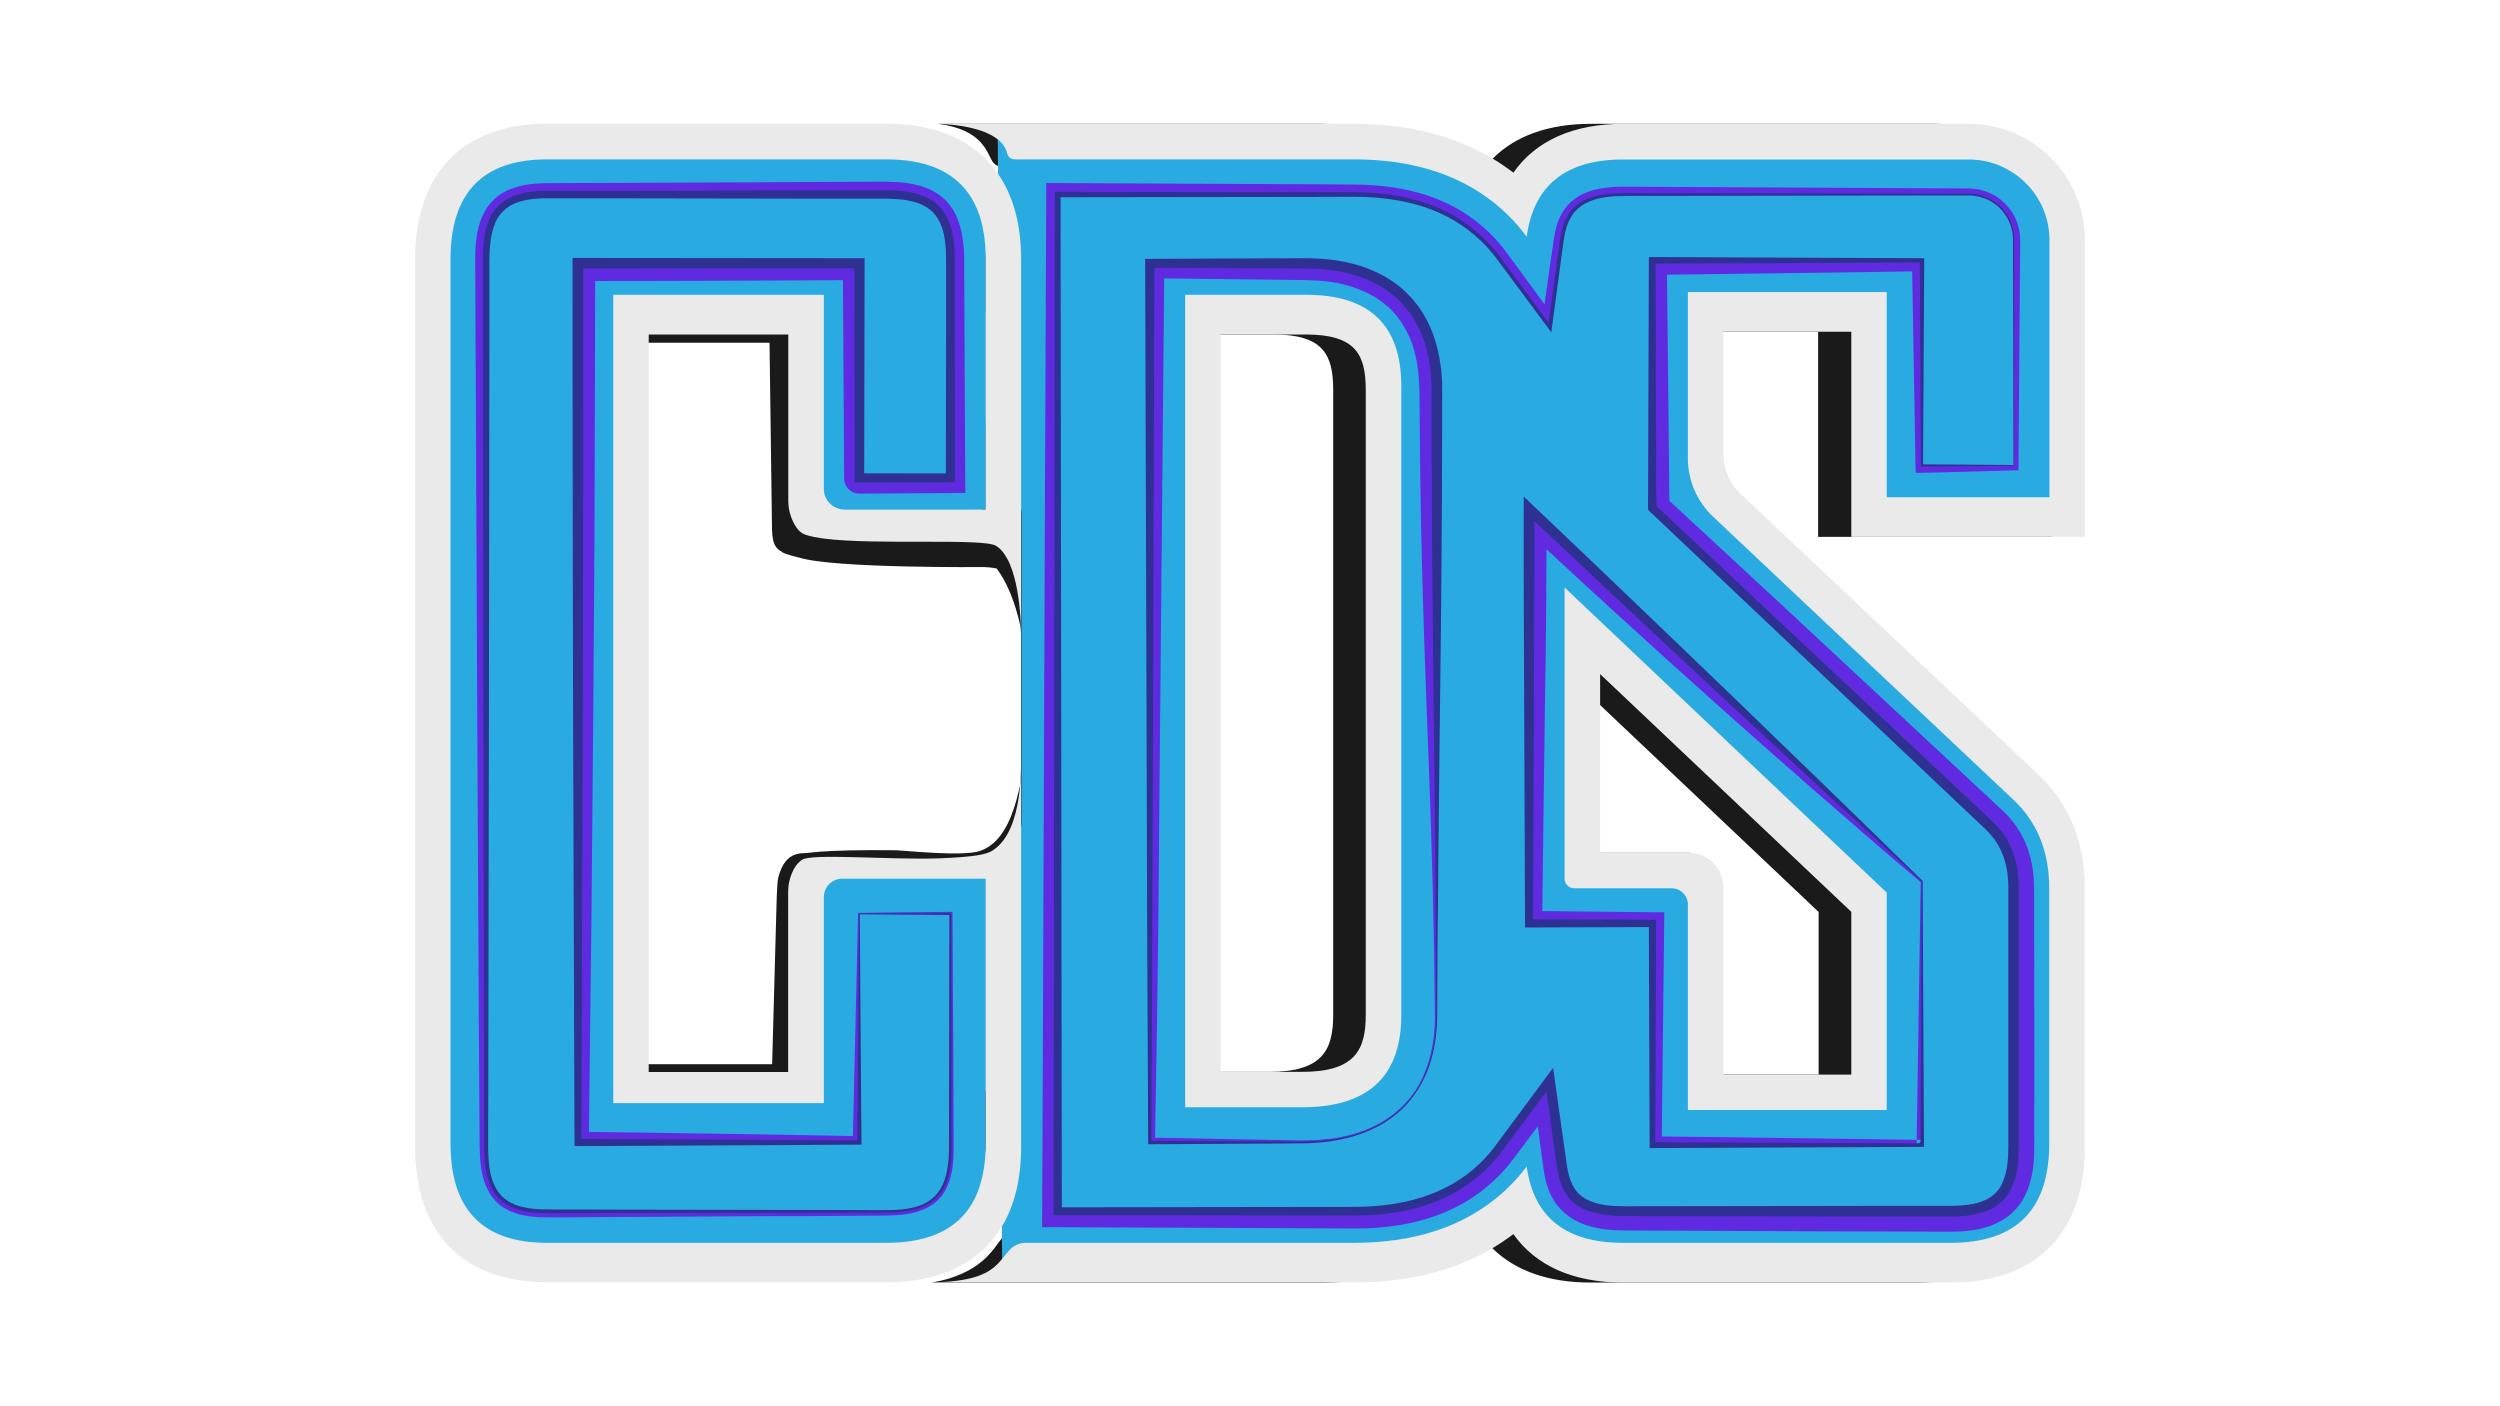 <?xml version="1.0" encoding="utf-8"?>
<!-- Generator: Adobe Illustrator 21.0.0, SVG Export Plug-In . SVG Version: 6.00 Build 0)  -->
<svg version="1.1" id="Layer_4" xmlns="http://www.w3.org/2000/svg" xmlns:xlink="http://www.w3.org/1999/xlink" x="0px" y="0px"
	 viewBox="0 0 1920 1080" style="enable-background:new 0 0 1920 1080;" xml:space="preserve">
<style type="text/css">
	.st0{fill:#1A1A1A;}
	.st1{fill:#29ABE2;}
	.st2{fill:#602BE0;}
	.st3{fill:none;}
	.st4{fill:#2E3192;}
	.st5{fill:#602BE0;stroke:#602BE0;stroke-width:5;stroke-miterlimit:10;}
	.st6{fill:#EAEAEA;}
</style>
<g>
	<g>
		<path class="st0" d="M1036.9,248.2L1036.9,248.2c-12.1-14.5-31.6-21.8-58.9-21.8h-92.9v624h89.7c44.7,0,69.7-18.2,75.2-54.6
			c0,0,0-0.1,0-0.1c0.7-5.1,1.1-10.5,1.1-16.3v-483C1051.2,275.7,1046.4,259.7,1036.9,248.2z M912.4,823.1V256.9h65.6
			c38.4,0,45.9,15.6,45.9,42.7v479.8c0,27-8.2,43.8-49.1,43.8H912.4z"/>
		<path class="st0" d="M1268.1,537.8L1268.1,537.8l-53.7-50.9l-12.8-12.1l-14.1-13.4l-10.9-10.3v231h94.8v170.3H1424v-167
			L1268.1,537.8z M1298.6,825.3V655h-94.8V517.7l11.1,10.5l13.9,13.2l167.9,159v124.9H1298.6z"/>
		<path class="st0" d="M1513.9,99.2L1513.9,99.2c-8.5-2.7-17.6-4.1-26.9-4.1h-265.2c-32.4,0-58,9.2-75.4,26.7
			c-1.6,1.6-3.2,3.3-4.7,5.1c-1.5,1.8-3,3.8-4.4,5.7c-14-10.8-29.7-19.2-46.8-25.4c0,0-0.1,0-0.1,0h-0.1
			c-22.5-8-47.7-12.1-75.3-12.1H720.8c0.1,0,0.3,0,0.4,0.1c33,4.6,36.5,21.3,40.8,28.5c1,1.7,2.5,2.9,4.2,3.7
			c1.1,0.4,2.3,0.7,3.5,0.7l245.1-5.7c49.5,0,88.8,14.1,118,42.4c5.4,5.3,10.3,10.9,14.7,16.9c1.1-7.9,2.9-14.9,5.5-21.2
			c10.5-25.4,33.3-38.1,68.6-38.1H1487c34.2,0,62,27.7,62,62v197.4H1424V224.3h-152.7v154.3l250.3,235.9
			c18.1,17.1,27.2,39.7,27.2,67.8v195.9c0,29.2-8.3,50-24.9,62.4c-12.3,9.3-29.3,13.9-50.8,13.9h-251.4c-18,0-32.8-3.3-44.4-9.8l0,0
			c-6-3.4-11.1-7.7-15.4-12.9c-3.6-4.3-6.5-9.3-8.8-14.8c-1.9-4.5-3.4-9.4-4.5-14.7c-0.4-2-0.8-4.1-1.1-6.3
			c-4.4,5.9-9.4,11.5-14.8,16.7c-4,3.8-8.2,7.4-12.5,10.7c-27.6,20.8-62.7,31.2-105.4,31.2l-226.8-7.1l-8.5-0.3
			c-3.8,0-7.5,1.5-10.2,4.1v0c-0.3,0.3-0.5,0.6-0.8,0.9c-2.6,3.1-6.3,9.6-14,16.2c-7.8,6.6-19.7,13.3-38.8,16.6c-0.1,0-0.1,0-0.2,0
			h299.2c45,0,83.4-10.5,114.4-31.4c0,0,0,0,0.1,0c2.7-1.8,5.4-3.7,7.9-5.7c0.2,0.3,0.5,0.7,0.7,1c2.5,3.5,5.3,6.7,8.3,9.7
			c17.5,17.3,43,26.4,75.3,26.4h251.4c31.8,0,57.1-8.9,74.6-25.6c0,0,0,0,0,0c0,0,0,0,0,0c0,0,0,0,0,0c0,0,0,0,0,0
			c18.5-17.7,28.3-44,28.3-77.8V682.3c0-35.8-12-65.3-35.8-87.6l-241.8-227.9v-112h98.2v157.5h179.4V184.3
			C1576.2,144.4,1550,110.6,1513.9,99.2z"/>
	</g>
	<g>
		<g>
			<g>
				<path class="st1" d="M728.1,703.7L727.4,819l-0.3,58.5c-0.1,9.6-0.3,19.3-3.5,27.9c-1.5,4.3-3.7,8.3-6.8,11.3
					c-3.1,3.1-7,5.4-11.2,6.9c-8.6,3.1-18.2,3.5-27.8,3.4l-29.2-0.2l-58.5-0.4l-117-0.7l-29.3-0.2l-14.6-0.1c-4.9,0-9.8,0-14.4-0.2
					c-9.2-0.5-18.3-2.4-24.7-7.4c-6.3-5-9.5-13.3-10.6-22.4c-0.7-4.5-0.8-9.2-0.9-13.8l0.1-14.6l0.2-29.2l0.4-58.5l1.2-234l1-234
					l0.6-116.7c0.3-9,1.8-17.9,5.5-24c1.9-3.1,4.1-5.4,7.2-7.2c3-1.8,6.8-2.9,10.9-3.8c4.1-0.7,8.5-1.1,13-1.1c4.6-0.1,9.7,0,14.5,0
					l29.2,0.1l117,0.5l58.5,0.3l29.3,0.1l14.5,0.1c4.5,0.1,9,0.3,13,1c2.1,0.3,4,0.9,5.9,1.3c1.8,0.7,3.6,1.2,5.1,2.1
					c3.1,1.6,5.5,3.5,7.5,6.1c1.9,2.6,3.2,6,4.2,9.8c1,3.8,1.4,8.1,1.8,12.4c0.1,2.2,0.1,4.5,0.2,6.7l0,7.3l-0.1,14.6l-0.1,29.3
					l-0.5,105.6l-46.8-0.3l0.9-153.2l0.1-12.7l-12.8,0l-108.1-0.4c-36-0.1-72.1-0.4-108.1-0.2l-13.3,0.1l0,13.2l0.4,168.8
					c0.1,56.3,0.7,112.6,1,168.8l1.5,168.8l2,168.8l0.1,8.6l8.4-0.1l108.1-1.6c36.1-0.5,72.1-1.1,108.1-1.9l5.2-0.1l-0.1-4.9
					l-4.1-174.7C683.5,703.2,705.8,703.6,728.1,703.7z"/>
				<path class="st1" d="M680.3,980c-1,0-2,0-2.9,0L429,978.6c-5.2,0-10.9,0-16.4-0.3l-0.7,0c-22.2-1.2-40-7.3-54.4-18.5l-0.5-0.4
					c-16.5-13.2-26.9-32.7-29.9-56.5c-1.1-7.6-1.3-14.5-1.3-20.3l0-0.5l0.6-102.9l1.2-234l1-234l0.7-118.2c0.6-19.6,5-36.3,13-49.6
					c6.5-10.8,15.1-19.3,25.6-25.5l0.4-0.2c8-4.6,16.9-7.9,27.2-9.9l1.3-0.2c7-1.2,14.3-1.8,21.5-1.9c3.3,0,6.8,0,10.3,0l34.1,0.1
					l220.2,1c5.9,0.1,12.8,0.4,20,1.6c3.9,0.6,6.9,1.3,8.7,1.8l4.2,0.9l4,1.5c2.3,0.8,6.3,2.2,11,4.8c9.9,5.2,18.3,12.3,24.9,21
					l0.9,1.2c5.4,7.6,9.5,16.6,12.2,26.7c2.1,8,2.9,15.4,3.4,22.2l0.1,0.8c0.1,2.2,0.2,4.4,0.2,6.6l0.1,2.5l-0.3,52.1l-0.8,158.6
					l-107.1-0.7c-25.1-0.2-45.4-20.6-45.2-45.8l0.7-120.3l-67.9-0.2c-11.9,0-23.8-0.1-35.8-0.1c-10.7,0-21.5-0.1-32.4-0.1l0.3,129.1
					c0,35.4,0.3,71.4,0.6,106.2c0.2,20.8,0.3,41.6,0.4,62.5l1.5,168.7l1.4,124.2l63.4-0.9c21.5-0.3,41.1-0.6,59.9-1l-3.2-134.2
					c-0.6-25.8,20-35,45.8-34.7c0,0,96,11.3,115,7.6c4.3-6.1,8.6-12.1,12.8-18.2L780,877.9c-0.1,11.4-0.3,28.2-6.7,45.7
					c-4.4,12.1-10.9,22.6-19.3,30.8c-8.3,8.2-18.3,14.6-30,18.9l-0.4,0.2C708.3,979.1,693.2,980,680.3,980z"/>
			</g>
			<path class="st2" d="M732.2,819l-0.7-117v-1.7h-1.7c-23.7,0.1-47.4,0.5-70.8,0.8l-4,171.4c-12.1-0.3-24.1-0.5-36.2-0.7
				c-22.3-0.4-44.7-0.8-67-1.1l-99.5-1.4l1.9-160.4l1.5-168.8c0.3-56.3,0.9-112.5,1-168.8l0.4-155.5c31.6,0.1,63.2-0.2,94.8-0.2
				l95.5-0.4l0.9,152.2v0.1c0,6.5,5.3,11.7,11.8,11.6l69.9-0.4l11.4-0.1l-0.1-11.3l-0.6-117l-0.1-29.3l-0.1-14.6l0-7.3
				c-0.1-2.6-0.1-5.3-0.3-7.9c-0.3-2.7-0.4-5.4-0.9-8.1c-0.2-1.4-0.4-2.7-0.7-4.1l-1-4.2c-1.5-5.6-3.8-11.4-7.7-16.7
				c-3.9-5.3-9.4-9.5-15-12.2c-2.8-1.5-5.7-2.3-8.5-3.3c-2.8-0.6-5.6-1.4-8.4-1.8c-5.5-0.9-10.9-1.1-16.1-1.2l-14.7,0l-29.3,0.1
				l-58.5,0.3l-117,0.5l-29.2,0.1c-4.9,0-9.6,0-14.8,0.1c-5.2,0.1-10.6,0.5-16.1,1.5c-5.5,1.2-11.2,2.9-16.5,6.1
				c-5.4,3.2-10.1,8-13.1,13.4c-3.1,5.3-5,11-6,16.4c-0.6,2.7-0.8,5.4-1.2,8.1c-0.1,2.6-0.5,5.3-0.5,7.9c-0.1,5.3,0,10,0,14.9
				l0.1,14.6l0.1,29.2l0.3,58.5l1,234l1.2,234l0.4,58.5l0.2,29.2l0.1,14.6c0.1,5.1,0.3,10.2,1.1,15.3c0.7,5.1,2,10.4,4.4,15.4
				c2.3,5,5.8,9.8,10.3,13.4c4.6,3.5,9.8,5.6,15,7c5.2,1.4,10.4,1.8,15.5,2.2c5.2,0.1,10,0.1,14.9,0.1l14.6-0.1l29.3-0.2l117-0.7
				L619,934l29.6-0.2l29.2-0.2c9.8-0.1,20.1-0.4,29.9-4.1c4.9-1.8,9.6-4.6,13.3-8.5c3.8-3.8,6.3-8.8,8-13.6
				c3.4-9.8,3.5-20.1,3.4-29.8L732.2,819z M727.4,819l-0.3,58.5c-0.1,9.6-0.3,19.3-3.5,27.9c-1.5,4.3-3.7,8.3-6.8,11.3
				c-3.1,3.1-7,5.4-11.2,6.9c-8.6,3.1-18.2,3.5-27.8,3.4l-29.2-0.2l-29.8-0.2l-28.7-0.2l-117-0.7l-29.3-0.2l-14.6-0.1
				c-4.9,0-9.8,0-14.4-0.2c-9.2-0.5-18.3-2.4-24.7-7.4c-6.3-5-9.5-13.3-10.6-22.4c-0.7-4.5-0.8-9.2-0.9-13.8l0.1-14.6l0.2-29.2
				l0.4-58.5l1.2-234l1-234l0.6-116.7c0.3-9,1.8-17.9,5.5-24c1.9-3.1,4.1-5.4,7.2-7.2c3-1.8,6.8-2.9,10.9-3.8
				c4.1-0.7,8.5-1.1,13-1.1c4.6-0.1,9.7,0,14.5,0l29.2,0.1l117,0.5l58.5,0.3l29.3,0.1l14.5,0.1c4.5,0.1,9,0.3,13,1
				c2.1,0.3,4,0.9,5.9,1.3c1.8,0.7,3.6,1.2,5.1,2.1c3.1,1.6,5.5,3.5,7.5,6.1c1.9,2.6,3.2,6,4.2,9.8c1,3.8,1.4,8.1,1.8,12.4
				c0.1,2.2,0.1,4.5,0.2,6.7l0,7.3l-0.1,14.6l-0.1,29.3L718.6,351c0,0,0,0,0,0.1c-0.1,2.6-2.2,4.8-4.9,4.8c0,0,0,0-0.1,0l-37-0.2h0
				c-2.7-0.1-4.8-2.2-4.8-4.9c0,0,0,0,0-0.1l0.9-148.3v-1.5c0-6.2-5-11.2-11.2-11.2c0,0,0,0-0.1,0h-1.5l-108.1-0.4
				c-36-0.1-72.1-0.4-108.1-0.2l-3.1,0c-5.6,0-10.2,4.6-10.2,10.2c0,0,0,0,0,0.1v3l0.4,168.8c0.1,56.3,0.7,112.6,1,168.8l1.5,168.8
				l2,168.8l0,3.7v0.1c0.1,2.6,2.2,4.7,4.8,4.8h0.2l3.5-0.1l108.1-1.6c22.3-0.4,44.7-0.7,67-1.1c13.7-0.3,27.4-0.5,41.1-0.8h0.3
				c2.7-0.1,4.8-2.2,4.8-4.9v-0.1l-4.1-174.7c22.6,0.3,45,0.6,67.3,0.8L727.4,819z"/>
		</g>
		<g>
			<g>
				<g>
					<path class="st3" d="M784.3,489.8v95.5c0,1.5,0,3.1-0.1,4.6c0,1.2,0,2.4-0.1,3.6c0,0.9-0.1,1.7-0.1,2.6
						c-0.1,1.9-0.2,3.8-0.4,5.7c0,0.2,0,0.4,0,0.5c0,0.3,0,0.7-0.1,1c-0.1,0.4-0.2,0.7-0.3,1c-7.1-8.4-17.6-13.7-29.4-13.7h-96.6
						c-21.2,0-38.5,17.3-38.5,38.5v28.4c1.3,0,2.5,0.1,3.8,0.1c0.3-0.1,0.5-0.1,0.8-0.1l1.8,0.1l1.8,0.1c-3,0.4-4.7,0.6-4.7,0.6
						c-1.3,0.1-2.4,0.4-3.5,0.7c-1.1,0.4-2.1,0.8-3,1.4c0,0-0.1,0-0.1,0c-2.9,1.8-4.8,4.3-5.9,6.2c-2,3.4-3.2,7.1-3.7,11.1
						c-0.1,1-0.2,2-0.2,3l-0.5,20l-3.2,116.6h-97.5l-1.9-554.1h97.5l1.9,143.6c0,6.4,2.2,12.4,6,17.4c1.5,1.9,3.6,3.4,6,4.2
						c26.4,8.3,141.8,7.2,141.8,7.2c2.1,0.1,6.5,0.4,9.5,1.1c7.5,9.8,14.1,25.2,18.3,44.4c0.1,0.6,0.1,1.3,0.2,1.9
						c0,0.6,0.1,1.2,0.1,1.8c0.1,1.2,0.1,2.2,0.2,3.2C784.3,488.8,784.3,489.5,784.3,489.8z"/>
					<path class="st0" d="M597.7,674c-0.9,3.5-1.5,26.7-1.5,26.7L593,817.3h9.3l3.2-116.6V685c0-2.5,0.3-4.9,0.7-7.3
						c0.4-4,1.7-7.7,3.7-11.1c1.1-1.9,2.9-4.4,5.9-6.2c0,0,0,0,0.1,0c0.9-0.7,1.9-1.3,3-1.7l8.9-3.3
						C616.6,655.4,603.5,651.6,597.7,674z M600.3,423.7c1.7,1.8,11.5,4,13.9,4.7c-2.4-0.8-4.6-2.3-6-4.2c-3.8-4.9-6-10.9-6-17.4
						l-1.9-143.6H591l1.9,143.6C593.4,417.8,595.6,421.1,600.3,423.7z M833.1,386.5h-30.8c-6.5,0-12.6,1.6-18,4.5V260.9
						c0-18.8-4.2-34.9-12.1-47.9c-1.7-2.8-3.6-5.4-5.6-7.8c-1.9-2.3-3.9-4.5-6.1-6.5c-1.1-1-2.2-2-3.4-2.9c0,1.1,0,2.2,0,3.4v40.3
						c1.6,6.4,2.5,13.6,2.5,21.5l-2.5,62.9v67.5h-2.7l-0.7,17.7l0,0.6l-112.3,3c-8,0-14.4-5.8-14.4-13l-0.1-10.9l-1.8-150.4H478
						L480,837H627l-6.1-163c0-2.1,0.6-4,1.7-5.7v0c2.2-3.5,6.4-5.9,11.3-5.9l7.3,0.2h0l23,0.6h0l95.2,2.4v151.4
						c0,7.9-0.8,15-2.5,21.3v39.9c0,2.1,0,4.2-0.1,6.3c1.2-1,2.4-2,3.5-3c3.2-3,6.1-6.2,8.7-9.7c4.8-6.5,8.5-14,11-22.3v-0.1
						c2.8-8.9,4.2-18.8,4.2-29.7V726c2.5,1.3,5.2,2.4,8,3.1c3.2,0.9,6.5,1.3,9.9,1.3h30.8c21.2,0,38.5-17.3,38.5-38.5V425
						C871.6,403.8,854.3,386.5,833.1,386.5z M688.7,653c-57.7-0.7-74.2,2.4-75.7,3.7c-6.2,5.2-10.5,2.1-15.3,17.4
						c-1.1,3.4-1.5,26.7-1.5,26.7L593,817.3H491.5l-1.9-554.1H591l1.9,143.6c0.4,11,2.7,14.2,7.3,16.8c1.7,1.8,11.5,4,13.9,4.7
						c26.4,8.3,141.8,7.2,141.8,7.2c2.1,0.1,6.5,0.4,9.5,1.1c7.5,9.8,14.1,25.2,18.3,44.4c0.1,0.6,0.1,1.3,0.2,1.9
						c0,0.6,0.1,1.2,0.1,1.8c0.1,1.2,0.1,2.2,0.2,3.2c0,0.8,0,1.4,0,1.8v95.5c0,1.5,0,3.1-0.1,4.6c0,1.2,0,2.4-0.1,3.6
						c0,0.9-0.1,1.7-0.1,2.6c-0.1,1.9-0.2,3.8-0.4,5.7c0,0.2,0,0.4,0,0.5c0,0.3,0,0.7-0.1,1c-0.1,0.4-0.2,0.7-0.2,1.1
						c-0.1,0.5-0.2,0.9-0.4,1.4c0,0,0,0,0,0.1c-4.9,21.2-12.7,41.7-30.1,47.7C739.8,658.1,693.6,653.1,688.7,653z"/>
				</g>
				<path class="st1" d="M1476.3,354.9v2.8h2.8l0-2.7C1478.2,355,1477.2,355,1476.3,354.9z M1533.6,676.6
					c-0.6-9.6-3.1-18.2-7.8-25.3c-1.3-1.8-2.5-3.5-4-5.1c-0.7-0.8-1.5-1.6-2.2-2.4l-3-2.9l-12.1-11.6l-48.5-46.3l-97-92.5
					l-96.8-92.8l-3.3-3.2l0.1-4.4l2-190.1l0.1-8.5l8.3,0.1l103.6,1.3l103.6,1.5l5.6,0.1l-0.1,5.4l-2.7,154.7
					c21.8,0.4,44,1.3,66.7,1.8l-1.2-156l-0.1-9.7c0-3.2,0.1-6.6-0.2-9.6c-0.6-6.1-2.8-12-6.6-16.8c-1.9-2.4-4-4.6-6.5-6.4
					c-2.4-1.8-5.2-3.3-8-4.3c-2.8-1.1-5.9-1.7-8.9-1.9c-2.9-0.2-6.4,0-9.6-0.1l-78.3,0.4l-156.8,0.8l-19.6,0.1
					c-6.5,0-12.8,0.2-18.8,1.4c-6,1.1-11.8,3.1-16.2,6.6c-4.5,3.4-7.4,8.5-9.2,14.1c-0.8,2.9-1.5,5.8-1.9,8.9l-1.3,9.6l-2.5,19.4
					l-5.1,38.9l-1.4,11.1l-6.7-9l-31.4-42.1l-7.9-10.5c-2.5-3.5-5.2-6.6-8-9.7c-5.7-6.1-12.1-11.6-19.1-16.2
					c-13.9-9.3-30-15.2-46.6-18.1c-8.3-1.5-16.8-2.4-25.3-2.6c-8.4-0.2-17.3-0.1-26,0l-203.4,1l0.9,230.3l1.3,344l0.7,190.2
					l199.9-0.8c8.7-0.1,17.7,0,25.8-0.3c8.3-0.3,16.5-1.2,24.5-2.7c16.1-2.9,31.3-8.5,44.4-17.2c6.5-4.3,12.7-9.6,18-15.2
					c2.7-2.9,5-5.8,7.5-9.1l7.8-10.5l31.1-42.2l16.6-22.5l4,27.8l9.6,66.3c0.7,4.8,1.9,9.1,3.6,12.3c1.6,3.3,3.8,5.3,6.8,7.1
					c3,1.8,7.1,3,11.6,3.7c4.6,0.8,9.4,0.9,14.7,0.9l134.1-0.6l67-0.2l33.5-0.1l16.6-0.1c5,0,9.8-0.5,14.2-1.3
					c4.3-0.9,7.9-2.3,10.4-4.1c2.6-1.8,4.4-4,5.8-7.4c1.4-3.3,2.4-7.6,3-12.3c0.2-2.4,0.5-4.7,0.4-7.3l0.1-3.8l0-4.2l0.1-67l0.1-67
					l0.1-33.5l0-16.7l0-8.4l0-3.9C1533.7,679,1533.6,677.8,1533.6,676.6z M1116.6,305.1l-0.4,47.4l-0.7,47.4
					c-1.2,63.2-3.7,126.5-6.1,189.7c-2.4,63.2-4.1,126.4-4.6,189.7c-0.2,11.7-1.5,23.5-4.8,34.8c-3.2,11.3-8.6,22.1-16.1,31.2
					c-7.4,9.2-17,16.5-27.5,21.8c-10.6,5.2-22,8.6-33.6,10.5c-11.6,1.8-23.5,1.8-35.1,2.1l-34.9,0.6l-69.8,1.4l-3.9,0.1l-0.1-4.1
					c-1.2-56.3-2.1-112.6-2.6-168.8L874.8,540l-3.2-337.6l-0.1-11.1l11.4-0.2l94.9-1.2l23.7-0.3c4,0,8.5,0.2,12.7,0.3
					c4.3,0.2,8.6,0.8,12.9,1.2c17.2,2.3,34.7,8.3,49.7,19.1c15.1,10.7,26.3,26.7,32.5,43.6c2.9,8.5,5.1,17.2,6.1,25.9l0.7,6.5
					c0.3,2.2,0.2,4.3,0.3,6.5l0.2,6.4L1116.6,305.1z M1476.3,884.1c-69.1,0.9-138.1,2.1-207.2,2.7l-7,0.1l-0.1-7.1l-1.8-161.2
					l-85.9,0.9l-9.8,0.1l-0.1-10l-2.1-159.2c-0.9-53.1-1.5-106.1-1.3-159.2l0.1-30.9l22.3,21.3c25.4,24.2,50.6,48.6,75.6,73.2
					c25.1,24.5,49.8,49.1,74.4,73.7c24.5,24.7,49,49.3,73,74c24,24.7,47.9,49.3,71,74.1l3.1,203.3l0.1,4.3L1476.3,884.1z"/>
				<path class="st1" d="M1586.4,674.2l0-1c-1.3-19.3-6.8-36.5-16.5-51.2l-1-1.4c-1.4-2-4-5.6-7.4-9.4c-1.5-1.8-2.9-3.1-3.8-4.1
					l-162.1-154.7l-83.5-80.1l1.2-117.6l0.1-9.4l110.8,1.5l4,0.1l-0.9,53.3l-3.1-0.1l-0.6,0v110.5h108l0-1.3
					c4.4,0.1,8.7,0.2,13.1,0.3l31.7,0.8l22.9,0.5l-1.6-210.5l-0.1-11.9c0-3.2,0-7.1-0.4-11.6l0-0.5c-1.6-16.3-7.6-31.5-17.4-44.1
					c-4.9-6.4-10.7-12.1-17.1-16.7c-6.4-4.7-13.4-8.5-20.8-11.2c-7.1-2.7-14.6-4.4-22.9-5.1l-1-0.1c-1.4-0.1-2.7-0.2-4-0.2h0
					c-2.3-0.1-4.4-0.1-6.2,0h-2.8l-255.1,1.3c-8.1,0-17.7,0.3-28.3,2.3c-15.2,2.8-28.2,8.5-38.9,17c-7.7,5.9-14.2,13.5-19.3,22.2
					c-4.3-3.6-8.7-6.8-13.2-9.8c-2.8-1.8-5.5-3.6-8.4-5.2c-15.5-9.1-32.7-15.6-51.2-19.7c0,0-0.1,0-0.1,0h-0.1
					c-2.3-0.4-4.6-0.9-6.9-1.3c-10.8-2-22-3.1-33.3-3.4c-7.2-0.2-14.3-0.2-21.2-0.1l-262.7,1.3v3.4l0.1,20.4l0,5.9l0.1,26.1v0
					l0.2,45.9l0.6,156.9c1.5,1,2.9,2.1,4.2,3.3c7.2,6.4,12,15.5,12.8,25.6c0.1,1,0.2,2,0.2,3v236.3c0,12.8-6.3,24.2-16,31.2l0,7.9
					l0.2,40.9l0.6,161.2l0.2,61.4l0,9.2l0,9v0l0.1,13.8v2l0,6.8l253-1.1l6.9,0c6.7,0,13.7,0,20.6-0.3c11-0.4,21.8-1.6,32-3.5
					c17.1-3.1,33.1-8.3,47.4-15.5c0,0,0,0,0.1,0c3-1.5,5.9-3,8.7-4.7c2.7-1.5,5.4-3.2,8-4.9c5.5-3.6,10.8-7.7,15.9-12.1
					c1.5-1.3,3-2.7,4.5-4.1c0.4,1,0.9,1.9,1.4,2.9c2.6,5.1,5.8,9.8,9.5,14.1l0,0c4.9,5.7,10.9,10.6,17.7,14.6
					c8.5,5,18.5,8.4,29.7,10.2c8.7,1.5,16.6,1.6,23.5,1.6c0,0,0,0,0.1,0l251.3-1c7.9-0.1,15.8-0.8,23.4-2.2l0.8-0.2
					c8.7-1.8,16.6-4.6,23.8-8.5c0,0,0,0,0,0c0,0,0,0,0,0c0,0,0,0,0,0c0,0,0,0,0,0c2.4-1.3,4.8-2.9,7-4.5
					c10.3-7.4,18.2-17.2,23.5-29.3c3.3-7.6,5.6-16.3,6.9-26.4l0.4-4.4c0.2-2.1,0.5-5.3,0.5-9.2l0.5-201.1l0-4.4
					C1586.6,678,1586.5,676.1,1586.4,674.2z M1312.6,665l-14,0.2l-66.7,0.7l-0.1-0.9l-0.6,0.9l-14.4,0.2l-0.1-11.1l-1.4-105.6
					c-0.1-7-0.2-14.1-0.4-21.2c-0.2-13.5-0.4-27.3-0.5-41.3c0-0.7,0-1.4,0-2.1c2.6,2.5,5.2,5,7.8,7.6c15.4,15,30.7,30.2,45.9,45.3
					l0,0c7.1,7,14,14,21,20.9l6.9,6.9c25.9,26.1,49.3,49.6,72.6,73.6c18,18.4,36.9,37.9,55.5,57.6c0.3,0.3,0.6,0.6,0.9,0.9
					l2.1,134.1c-1,0-2,0-2.9,0c-7,0.1-14,0.2-21.1,0.3c-29.1,0.4-58.8,0.8-88.5,1.2l-0.1-8.1L1312.6,665z M1049.1,799.4l-0.1,0.3
					c-1.3,4.7-3.4,8.9-6.3,12.3c-2.4,3-5.9,5.7-9.7,7.6c-5.4,2.6-11.7,4.6-18.5,5.7c-6.7,1.1-15.1,1.2-23.9,1.3l-59.8,1.1
					c0-1.5-0.1-3.1-0.1-4.6c-0.7-38.2-1.2-76.6-1.6-114.8l-1.5-168.9l-2.7-282.6l-0.1-13.4l76.8-0.9c2.1,0,4.3,0.1,6.6,0.2
					c1.2,0,2.4,0.1,3.6,0.1c1.4,0.1,3.4,0.3,5.4,0.5c1.1,0.1,2.2,0.3,3.3,0.4c4.6,0.7,10.4,2,16.2,4.5h0c3,1.3,6.1,2.9,9,5l0.3,0.2
					c5.4,3.8,10.3,10.6,13.2,18.1c1.9,5.6,3,10.2,3.4,14.1l0.6,5.8l0,0.6c0,0.8,0,1.6,0.1,2.4l0.2,5.2l-0.4,52.2l-0.7,47
					c-1.1,59.7-3.5,120.6-5.7,179.5l-0.4,9.2c-2.6,68.2-4.2,130.7-4.7,191c-0.1,6.3-0.7,12-1.8,16.9c0,0,0,0.1,0,0.1
					C1049.7,797,1049.5,798.2,1049.1,799.4z"/>
			</g>
			<g>
				<path class="st4" d="M1476.3,354.9v2.8h2.8L1476.3,354.9z"/>
				<path class="st5" d="M1559.9,809.8l-0.1-67l-0.1-33.5l0-16.7l0-8.4l-0.1-4.5c0-1.6-0.1-3.2-0.2-4.8
					c-0.8-12.7-4.5-26.3-12.2-37.8c-1.9-2.9-4-5.6-6.3-8.1c-1.1-1.3-2.4-2.4-3.6-3.7l-3.1-2.9l-12.2-11.4l-49.1-45.7l-98.1-91.4
					l-95.2-88.2l-1.7-161.4l-0.2-15.8l95.1-1.2l98.2-1.4l2.6,151.9l0.1,2.8l2.7,0c24.2-0.4,48-1.3,71.3-1.9l1.2-157.5l0.1-9.9
					c0-3.3,0.1-6.5-0.1-10c-0.6-6.9-3.1-13.7-7.3-19.2c-2.1-2.8-4.6-5.3-7.4-7.4c-2.8-2.1-5.8-3.8-9.1-5c-3.2-1.3-6.7-2-10.2-2.3
					c-3.6-0.3-6.7-0.1-10-0.2l-78.3-0.4l-156.8-0.8l-19.6-0.1c-6.5-0.1-13.4,0-20.2,1.3c-6.8,1.2-13.8,3.4-19.7,8
					c-6.1,4.5-10,11.3-12.1,18c-1,3.4-1.8,6.8-2.3,10.2l-1.4,9.7l-2.8,19.4l-3.9,27.7l-24.4-33.4l-7.8-10.6
					c-2.6-3.6-5.5-7.2-8.6-10.6c-6.2-6.7-13.1-12.8-20.6-17.9c-15.1-10.4-32.6-16.9-50.4-20.2c-8.9-1.7-17.9-2.7-26.8-3
					c-9.1-0.4-17.7-0.3-26.5-0.4l-210.1-1l-6.6,0v6.7L805,386.5l-1.3,344l-0.8,199.9l-0.1,9.6l9.7,0l209.6,0.9
					c8.8,0,17.3,0.2,26.6,0c9.1-0.3,18.3-1.2,27.5-2.8c15.1-2.6,30.2-7.4,44-14.9c2.9-1.6,5.9-3.3,8.7-5.2c7.1-4.6,13.7-10,19.7-16
					c0.8-0.8,1.6-1.6,2.4-2.4c3.3-3.5,6.5-7.3,9.2-11l7.9-10.5l14.6-19.4l5.2,38.8c0.9,6.2,2.3,13,5.7,19.7
					c3.2,6.8,9.2,13.1,15.8,17c6.6,3.9,13.5,5.8,19.9,6.9c6.4,1.2,12.8,1.3,18.7,1.4l134.1,0.6l67,0.2l33.5,0.1h16.9
					c6.1,0,12.5-0.5,19.1-1.7c1.7-0.4,3.4-0.7,5.2-1.3c5.1-1.4,10.4-3.7,15.3-7.1c6.6-4.5,12-11.4,14.9-18.3
					c6-13.8,5.8-27.1,5.8-38.3L1559.9,809.8z M1513.6,915.9c-4.4,0.8-9.1,1.3-14.2,1.3l-16.6,0.1l-33.5,0.1l-67,0.2l-134.1,0.6
					c-5.3,0-10.2-0.1-14.7-0.9c-4.6-0.7-8.6-1.9-11.6-3.7c-3-1.8-5.2-3.8-6.8-7.1c-1.7-3.2-2.8-7.5-3.6-12.3l-9.6-66.3l-4-27.8
					l-16.6,22.5l-31.1,42.2l-7.8,10.5c-2.4,3.3-4.8,6.3-7.5,9.1c-5.4,5.6-11.5,10.9-18,15.2c-13.1,8.8-28.3,14.3-44.4,17.2
					c-8,1.5-16.2,2.3-24.5,2.7c-8.1,0.3-17.1,0.2-25.8,0.3l-199.9,0.8l-0.7-190.2l-1.3-344l-0.9-230.3l203.4-1c8.7,0,17.6-0.2,26,0
					c8.5,0.3,17,1.1,25.3,2.6c16.6,2.9,32.7,8.8,46.6,18.1c6.9,4.6,13.4,10.1,19.1,16.2c2.9,3.1,5.5,6.3,8,9.7l7.9,10.5l31.4,42.1
					l6.7,9l1.4-11.1l5.1-38.9l2.5-19.4l1.3-9.6c0.4-3.1,1.1-6.1,1.9-8.9c1.8-5.7,4.6-10.7,9.2-14.1c4.4-3.5,10.1-5.5,16.2-6.6
					c6.1-1.2,12.3-1.3,18.8-1.4l19.6-0.1l156.8-0.8l78.3-0.4c3.2,0,6.7-0.1,9.6,0.1c3,0.3,6.1,0.8,8.9,1.9c2.9,1,5.6,2.5,8,4.3
					c2.5,1.8,4.6,3.9,6.5,6.4c3.8,4.8,6,10.7,6.6,16.8c0.3,3,0.2,6.3,0.2,9.6l0.1,9.7l1.2,156c-22.7-0.5-44.8-1.4-66.7-1.8l0,2.7
					h-2.8v-2.8c0.9,0,1.9,0,2.8,0.1l2.7-154.7l0.1-5.4l-5.6-0.1l-103.6-1.5l-103.6-1.3l-8.3-0.1l-0.1,8.5l-2,190.1l-0.1,4.4l3.3,3.2
					l96.8,92.8l97,92.5l48.5,46.3l12.1,11.6l3,2.9c0.7,0.8,1.6,1.5,2.2,2.4c1.5,1.6,2.8,3.3,4,5.1c4.7,7.1,7.2,15.8,7.8,25.3
					c0.1,1.2,0.2,2.4,0.2,3.6l0,3.9l0,8.4l0,16.7l-0.1,33.5l-0.1,67l-0.1,67l0,4.2l-0.1,3.8c0,2.5-0.3,4.9-0.4,7.3
					c-0.6,4.6-1.5,8.9-3,12.3c-1.5,3.4-3.3,5.6-5.8,7.4C1521.5,913.6,1517.9,915,1513.6,915.9z"/>
				<path class="st2" d="M1116.5,292.7c-0.1-2.2-0.1-4.3-0.3-6.5l-0.7-6.5c-1-8.7-3.2-17.3-6.1-25.9c-6.2-16.9-17.4-32.9-32.5-43.6
					c-15-10.8-32.5-16.8-49.7-19.1c-4.3-0.4-8.6-1-12.9-1.2c-4.2-0.1-8.7-0.3-12.7-0.3l-23.7,0.3l-94.9,1.2l-11.4,0.2l0.1,11.1
					l3.2,337.6l1.5,168.8c0.5,56.3,1.4,112.6,2.6,168.8l0.1,4.1l3.9-0.1l69.8-1.4l34.9-0.6c11.6-0.2,23.4-0.2,35.1-2.1
					c11.6-1.9,23-5.3,33.6-10.5c10.5-5.2,20.1-12.6,27.5-21.8c7.5-9.1,12.9-19.9,16.1-31.2c3.3-11.3,4.6-23,4.8-34.8
					c0.5-63.2,2.2-126.5,4.6-189.7c2.4-63.2,4.9-126.5,6.1-189.7l0.7-47.4l0.4-47.4l0-6L1116.5,292.7z M1097.7,813.5
					c-3.1,11.1-8.1,21.7-15.5,30.5c-7.3,8.8-16.6,15.9-27,20.9c-10.3,5.1-21.6,8-32.9,9.6l-8.6,0.8c-2.9,0.4-5.8,0.2-8.6,0.4
					c-5.7,0.3-11.6,0-17.4-0.1l-34.9-0.6l-65.7-1.3c0.2-7.8,0.3-15.5,0.4-23.3c0.9-47.2,1.6-94.4,2.1-141.6l1.5-168.8l2.9-313.6
					l0.1-12.6l83.7,1l23.7,0.3c3.9,0.1,7.3,0.3,11,0.4c3.6,0.2,7.1,0.8,10.7,1.2c14.1,2.2,27.2,7.2,37.9,14.9
					c1.4,0.9,2.6,2.1,3.8,3.1c1.2,1.1,2.6,2.1,3.6,3.3c2.1,2.5,4.6,4.7,6.3,7.5c4,5.2,6.8,11.3,9.4,17.5c2.1,6.5,3.9,13.1,4.7,20.2
					l0.6,5.3c0.2,1.8,0.2,3.6,0.3,5.4l0.3,5.4l0.1,5.9l0.4,47.4l0.7,47.4c1.2,63.2,3.7,126.5,6.1,189.7
					c2.4,63.2,4.1,126.4,4.6,189.7C1102.1,790.9,1100.8,802.5,1097.7,813.5z"/>
				<path class="st4" d="M1472,879.8h4.3v-4.3L1472,879.8z"/>
				<path class="st2" d="M1480.6,879.8l-3.1-203.3c-23.1-24.7-47-49.4-71-74.1c-24-24.7-48.4-49.3-73-74
					c-24.7-24.6-49.4-49.2-74.4-73.7c-25-24.5-50.1-49-75.6-73.2l-22.3-21.3l-0.1,30.9c-0.2,53.1,0.4,106.1,1.3,159.2l2.1,159.2
					l0.1,10l9.8-0.1l85.9-0.9l1.8,161.2l0.1,7.1l7-0.1c69.1-0.7,138.1-1.8,207.2-2.7l4.4-0.1L1480.6,879.8z M1476.3,879.8h-4.3
					l0.1-4.4c-65.3-0.9-130.5-1.9-195.8-2.6l0.2-20.3l1.6-143l0.1-8.8l-6.8-0.1l-2.2,0l-84.7-0.9l0.2-17.4l1.7-131.9
					c0.5-29.6,0.9-59.2,1.1-88.8c0.1-13.2,0.2-26.5,0.2-39.8c17.5,16.3,35.2,32.6,53,48.8c25.3,23.2,50.9,46.2,76.5,69.2
					c25.8,23,51.7,46,78,68.9c26.3,23,52.8,45.9,79.9,68.8l-3.1,197.9c1.4,0,2.9,0,4.3,0.1V879.8z"/>
			</g>
		</g>
	</g>
	<g>
		<path class="st6" d="M1003.1,226.4h-92.9v624h89.7c50.9,0,76.3-23.7,76.3-71v-483C1076.2,249.7,1051.8,226.4,1003.1,226.4z
			 M937.4,256.9h65.6c38.4,0,45.9,15.6,45.9,42.7v479.8c0,27-8.2,43.8-49.1,43.8h-62.4V256.9z"/>
		<path class="st6" d="M1201.6,451.2v223.7c0,4,3.3,7.3,7.3,7.3h74.9c6.9,0,12.5,5.6,12.5,12.5v157.8H1449v-167L1201.6,451.2z
			 M1421.8,825.3h-98.2V681.7c0-14.2-11.1-25.8-25-26.7c-0.6,0-1.2-0.1-1.7-0.1h-68V517.7l192.9,182.6V825.3z"/>
		<path class="st6" d="M1601.2,412.2V184.3c0-49.3-39.9-89.2-89.2-89.2h-265.2c-38.6,0-67.4,13-84.5,37.5
			c-5.1-3.9-10.4-7.5-15.9-10.8c-29.6-17.7-65.2-26.7-106.4-26.7H717.7c1.1,0,2.3,0,3.5,0.1c15,0.4,34.4,3.4,45,11.8
			c3.7,2.9,6.3,6.5,7.3,10.8c0.6,2.6,2.9,4.6,5.6,4.6h260.8c46.8,0,84.6,12.7,113.2,38.1c1.6,1.4,3.2,2.9,4.7,4.4
			c5.4,5.3,10.3,10.9,14.7,16.9c5.4-39.5,30.1-59.3,74.1-59.3H1512c34.2,0,62,27.7,62,62v197.4H1449V224.3h-152.7v127.9
			c0,16.8,7,32.9,19.2,44.5l231.1,217.8c18.1,17.1,27.2,39.7,27.2,67.8v195.9c0,50.9-25.3,76.3-75.8,76.3h-251.4
			c-44,0-68.7-19.5-74.1-58.6c-4.4,5.9-9.4,11.5-14.8,16.7c-1.5,1.5-3.1,2.9-4.7,4.3c-28.7,25.1-66.4,37.6-113.3,37.6H786.7
			c-1.2,0-2.6,0.3-3.9,0.7c-2.3,0.8-4.7,2.1-6.2,3.5c-1.6,1.6-3,3.3-4.4,5c-0.9,1.1-1.8,2.2-2.7,3.3c-7.4,8.9-16.9,17.2-53.6,17.9
			c-1.4,0-2.8,0-4.3,0h328.3c41.3,0,76.9-8.8,106.5-26.4c5.5-3.3,10.8-6.9,15.9-10.7c17.1,24.3,45.9,37.2,84.4,37.2h251.4
			c65.5,0,103-37.7,103-103.6V682.3c0-35.8-12-65.3-35.8-87.6l-228.7-215.6c-8.3-7.8-13-18.8-13-30.2v-94.1h98.2v157.5H1601.2z"/>
	</g>
	<path class="st6" d="M766.3,133.2c-0.7-1-1.4-2-2.1-2.9c0,0,0-0.1,0-0.1c-1.9-2.5-3.9-4.8-6.1-7c-17.6-18.4-43.9-28.2-77.3-28.2
		H420.2c-64.5,0-101.4,37.9-101.4,104.1v682.1c0,65.8,37,103.6,101.4,103.6h260.5c25.6,0,46.9-5.7,63.4-16.6
		c5.1-3.3,9.7-7.1,13.9-11.4c2.2-2.3,4.3-4.7,6.2-7.2l0.1-0.1c1.8-2.3,3.5-4.8,5-7.3c9.8-16.1,14.9-36.6,14.9-60.9v-296
		c0,1.5,0,3.1-0.1,4.6c0,1.2,0,2.4-0.1,3.6c0,0.9-0.1,1.7-0.1,2.6c-0.1,1.9-0.2,3.8-0.4,5.7c0,0.2,0,0.4,0,0.5c0,0.3,0,0.7-0.1,1
		c0,0.4-0.1,0.8-0.1,1.2c-0.2,2.4-0.5,4.8-0.8,7.1c-2.6,18-8.3,33.1-18.8,40.6c-0.9,0.7-1.8,1.3-2.8,1.8c-1.9,1-4.9,1.9-8.8,2.6
		c-7.6,1.4-18.4,2.1-30.5,2.6c0,0,0,0,0,0c-40.1,1.3-99.2-4.1-105.9,1.3c0,0-0.1,0-0.1,0c-3,2.2-4.9,5.1-6.1,7.3
		c-1.6,3.1-2.8,6.4-3.5,10c-0.5,2.3-0.7,4.8-0.7,7.3v138.2H498.2V256.9h107.2v127.5c0,7.9,2.4,15.2,6.6,21.2
		c1.6,2.3,3.9,4.2,6.6,5.1c1.9,0.6,4.1,1.2,6.6,1.7c1.6,0.3,3.4,0.6,5.2,0.9c0.7,0.1,1.5,0.2,2.2,0.3c39.7,5.2,122.7-0.5,132.4,5.6
		c17.9,11.3,19.1,57.8,19.2,68.8c0,0.8,0,1.4,0,1.8V199.2C784.3,172.3,778.1,150.1,766.3,133.2z M648.5,391.3c-0.2,0-0.5,0-0.7,0
		c-8.4-0.4-15.1-7.3-15.1-15.8V226.4H471v620.8h161.7V689c0-7.9,6.4-14.2,14.2-14.2h110.1v203.3c0,2.1,0,4.2-0.1,6.3
		c-0.8,18.6-5.4,33.6-13.6,44.8c-12.4,16.9-33.3,25.3-62.6,25.3H420.2c-49.5,0-74.2-25.4-74.2-76.3V199.2
		c0-51.2,24.7-76.8,74.2-76.8h260.5c29.3,0,50.1,8.5,62.6,25.5c8.7,11.9,13.3,27.9,13.7,48c0,1.1,0,2.2,0,3.4v192.1H648.5z"/>
</g>
<g>
	<g>
		<path class="st1" d="M1546.6,357.4V184c0-19.2-15.5-34.7-34.7-34.7h-265.2c-35.1,0-44.2,14.3-47.1,35.7l-9,66.5l-39.9-54
			c-3.6-4.8-7.5-9.3-11.8-13.5c-24.1-23.4-56.5-34.7-99-34.7H812.5v780.8h227.3c42.6,0,75-11.2,99.1-34.3c4.3-4.1,8.3-8.6,11.8-13.3
			l39.7-53.3l9.2,65.8c2.9,21.1,12.1,35.1,47.1,35.1h251.4c35.4,0,48.5-13.3,48.5-49.1V682c0-20.5-6.1-36.1-18.6-48l-258.9-244
			V199.9h207.2v157.5H1546.6z M1103.4,779.1c0,62.4-37.7,98.3-103.6,98.3H882.9V202.1H1003c63.8,0,100.4,35.4,100.4,97.2V779.1z
			 M1476.2,676.6v202.8h-207.2V709.2h-94.8V390.8L1476.2,676.6z"/>
		<g>
			<g>
				<path class="st4" d="M1546.4,357.1l-0.4-156.5l0-9.8c0-3.2,0.1-6.5-0.2-9.7c-0.3-3.2-0.9-6.4-2.2-9.3c-0.1-0.4-0.3-0.8-0.4-1.1
					l-0.5-1.1c-0.4-0.7-0.7-1.5-1.1-2.1l-1.2-2c-0.4-0.7-0.9-1.3-1.4-1.9l-0.7-1c-0.2-0.3-0.5-0.6-0.8-0.9c-0.5-0.6-1.1-1.2-1.6-1.8
					c-1.2-1.1-2.3-2.2-3.7-3.1c-1.2-1-2.7-1.8-4-2.6c-1.4-0.7-2.8-1.5-4.4-1.9c-0.8-0.3-1.5-0.6-2.3-0.8l-2.3-0.6
					c-0.8-0.2-1.6-0.3-2.4-0.4c-0.8-0.1-1.6-0.3-2.4-0.3l-2.4-0.1l-2.4,0l-4.9,0l-78.4,0.1l-156.7,0.3l-19.6,0
					c-3.3,0-6.5,0.1-9.7,0.2l-4.8,0.4c-1.6,0.2-3.2,0.5-4.8,0.7c-0.8,0.1-1.6,0.3-2.3,0.5l-2.3,0.6c-0.8,0.2-1.5,0.5-2.3,0.7
					l-2.3,0.8c-0.7,0.3-1.4,0.6-2.2,1l-1.1,0.5l-0.5,0.2l-0.5,0.3c-1.3,0.8-2.7,1.6-3.9,2.6c-5,3.8-8.3,9.4-10.2,15.5
					c-1.9,6.1-2.5,12.6-3.4,19l-2.6,19.4l-5.2,38.8l-0.5,3.5l-2.1-2.8l-31.3-42.2l-7.8-10.5c-2.6-3.5-5.3-6.8-8.2-10
					c-5.9-6.3-12.5-12-19.6-16.8c-14.3-9.7-30.9-15.8-47.9-18.8c-8.5-1.5-17.2-2.5-25.8-2.8c-8.7-0.3-17.4-0.1-26.2-0.1l-210.1,0.3
					l2.1-2.1l1,780.8l-3-3l209.6-0.3c8.7,0,17.5,0.1,26.1-0.2c8.6-0.3,17.1-1.2,25.6-2.7c16.8-3,33.1-8.8,47.3-18.2
					c7.1-4.6,13.6-10.2,19.4-16.3c2.9-3.1,5.6-6.3,8.1-9.8l7.8-10.5l31.2-42.1l5.2-7l1.2,8.7l9.4,66.4c0.8,5.3,2.1,10.4,4.3,14.9
					c2.2,4.5,5.6,8,9.9,10.5c4.3,2.5,9.3,4,14.5,4.8c1.3,0.2,2.6,0.5,3.9,0.5l4,0.3c1.3,0.1,2.7,0.1,4,0.1c1.4,0,2.7,0.1,4.1,0.1
					l134.1-0.2l67-0.1l33.5,0l16.7,0c5.4-0.1,10.8-0.5,15.9-1.5c5.1-1,9.9-2.8,13.9-5.5c4-2.8,7-6.6,8.9-11.2c2-4.6,3.1-9.7,3.7-15
					c0.3-2.6,0.5-5.3,0.5-8c0-1.4,0-2.7,0.1-4.1l0-4.2l0-67l0-67l0-33.5l0-16.8l0-8.4c0-1.4,0-2.8,0-4.1c0-1.3-0.1-2.7-0.2-4
					c-0.7-10.6-3.6-21-9.4-29.6c-1.5-2.1-3-4.2-4.8-6.1c-0.8-1-1.8-1.9-2.7-2.8l-3-2.9l-12.2-11.5l-48.7-46.1l-194.7-184.3l-1-1
					l0-1.4l0.6-190.1l0-2.6l2.6,0l207.2,0.9l1.7,0l0,1.7l-0.9,157.5l-0.9-0.9L1546.4,357.1z M1546.9,357.7l-70.7,0.6l-0.9,0l0-0.9
					l-0.9-157.5l1.7,1.7l-207.2,0.9l2.6-2.6l0.6,190.1l-1-2.3l195.6,183.5l48.9,45.9l12.2,11.5l3.1,2.9c1.1,1.1,2.1,2.1,3.1,3.2
					c2,2.2,3.8,4.6,5.5,7c3.3,5,5.9,10.5,7.6,16.2c1.7,5.7,2.7,11.5,3.1,17.4c0.1,1.5,0.2,2.9,0.2,4.4c0,1.5,0.1,2.9,0,4.3l0,8.4
					l0,16.8l0,33.5l0,67l0,67l0,4.2c0,1.4,0,2.9-0.1,4.3c-0.1,2.9-0.3,5.8-0.6,8.7c-0.7,5.8-1.8,11.7-4.4,17.4
					c-1.3,2.8-2.9,5.6-4.8,8.1c-2,2.5-4.4,4.7-7,6.5c-5.2,3.6-11.2,5.7-17,6.8c-5.9,1.2-11.7,1.6-17.4,1.6l-16.8,0l-33.5,0l-67-0.1
					l-134.1-0.2c-1.4,0-2.8,0-4.3-0.1c-1.4-0.1-2.9,0-4.3-0.2l-4.3-0.4c-1.4-0.1-2.9-0.4-4.4-0.6c-5.8-1-11.7-2.6-17.1-5.8
					c-0.7-0.4-1.3-0.8-2-1.2l-1.9-1.4c-1.3-0.9-2.4-2.1-3.5-3.2c-0.6-0.5-1-1.2-1.5-1.8c-0.5-0.6-1-1.2-1.4-1.9l-1.2-2l-0.6-1
					c-0.2-0.3-0.3-0.7-0.5-1c-2.8-5.6-4.1-11.4-5-17.2l-9.2-66.4l6.4,1.6l-31.4,42l-7.8,10.5c-2.6,3.6-5.5,7.1-8.6,10.4
					c-6.3,6.5-13.1,12.3-20.7,17.3c-7.5,4.9-15.6,9-24,12.1c-8.4,3.2-17.1,5.4-25.9,7c-8.8,1.5-17.6,2.4-26.5,2.7
					c-8.9,0.2-17.6,0.1-26.3,0.1l-209.6-0.3l-3,0l0-3l1-780.8l0-2.1l2.1,0l210.1,0.3c8.8,0,17.5-0.1,26.3,0.2
					c8.8,0.3,17.6,1.3,26.3,2.9c8.7,1.6,17.3,4,25.5,7.2c8.3,3.2,16.2,7.3,23.5,12.3c7.4,5,14.1,10.8,20.1,17.3
					c3,3.3,5.8,6.7,8.4,10.3l7.8,10.6l31.1,42.3l-2.5,0.7l5.3-38.8l2.7-19.4c0.5-3.2,0.9-6.5,1.4-9.7l0.4-2.5l0.5-2.4
					c0.3-1.6,0.8-3.2,1.3-4.8c0.2-0.8,0.6-1.6,0.8-2.4c0.3-0.8,0.6-1.6,1-2.3l1.1-2.3l1.3-2.2c0.2-0.4,0.4-0.7,0.7-1.1l0.8-1
					c0.5-0.7,1-1.4,1.6-2l1.8-1.8c0.3-0.3,0.6-0.6,1-0.8l1-0.8c1.3-1.1,2.8-1.9,4.2-2.8l0.5-0.3l0.6-0.3l1.2-0.5
					c0.8-0.3,1.5-0.7,2.3-1l2.4-0.8c0.8-0.3,1.6-0.6,2.4-0.7l2.4-0.6c0.8-0.2,1.6-0.4,2.4-0.5c1.6-0.2,3.3-0.5,4.9-0.7l4.9-0.4
					c3.3-0.1,6.6-0.2,9.9-0.2l19.6,0l156.7,0.3l78.4,0.1l4.9,0l2.5,0l2.5,0.1c0.8,0,1.7,0.2,2.5,0.3c0.8,0.1,1.7,0.2,2.5,0.4
					l2.4,0.6c0.8,0.2,1.6,0.5,2.4,0.8c1.6,0.5,3.1,1.3,4.6,2c1.4,0.9,2.9,1.7,4.2,2.7c1.4,0.9,2.6,2.1,3.8,3.2
					c0.6,0.6,1.1,1.2,1.7,1.8c0.3,0.3,0.6,0.6,0.8,0.9l0.7,1c0.5,0.7,1,1.3,1.5,2l1.3,2.1c0.4,0.7,0.7,1.5,1.1,2.2l0.5,1.1
					c0.2,0.4,0.3,0.8,0.4,1.2c1.3,3.1,1.9,6.4,2.2,9.7c0.2,3.3,0.1,6.6,0.1,9.9l0,9.8L1546.9,357.7z"/>
				<path class="st4" d="M1103.8,779.1c0,5.8-0.4,11.7-1.1,17.5c-0.7,5.8-1.9,11.5-3.5,17.1c-1.6,5.6-3.7,11.1-6.4,16.3
					c-2.6,5.2-5.9,10.1-9.5,14.7c-7.4,9.1-16.9,16.4-27.3,21.5c-5.2,2.6-10.7,4.7-16.3,6.4c-5.6,1.6-11.3,2.9-17.1,3.8
					c-5.8,0.9-11.6,1.3-17.4,1.6c-5.8,0.2-11.6,0.1-17.5,0.2l-34.9,0.2l-69.8,0.4l-1.2,0l0-1.3l-0.8-168.8l-0.5-168.8l-1-337.6
					l0-3.5l3.5,0l94.9-0.4l23.7-0.1c8,0,16.2,0.4,24.2,1.6c8.1,1.2,16.1,3.1,23.8,6c3.9,1.4,7.6,3.2,11.3,5c3.6,2,7.2,4.1,10.5,6.6
					c6.8,4.8,12.7,10.9,17.7,17.5c4.9,6.7,8.8,14.2,11.6,21.9c2.8,7.8,4.6,15.8,5.7,23.9c0.2,1,0.3,2,0.4,3l0.3,3
					c0.2,2,0.3,4.1,0.4,6.1c0.1,2,0.1,4.1,0.1,6.1l0,5.9l-0.1,47.4l-0.2,47.4c-0.3,63.2-1.2,126.5-1.9,189.7l-0.5,47.4
					c-0.2,15.8-0.4,31.6-0.4,47.4C1104,715.8,1103.9,747.5,1103.8,779.1z M1103,779.1c-0.1-31.6-0.2-63.2-0.5-94.9
					c-0.1-15.8-0.3-31.6-0.4-47.4l-0.5-47.4c-0.7-63.2-1.5-126.5-1.9-189.7l-0.2-47.4l-0.1-47.4l0-5.9c0-1.9-0.1-3.8-0.1-5.8
					c-0.1-1.9-0.2-3.8-0.4-5.7l-0.3-2.9c-0.1-1-0.2-1.9-0.3-2.8c-1-7.6-2.7-15-5.3-22.1c-2.6-7.1-6.2-13.8-10.6-19.8
					c-4.5-6-9.7-11.4-15.8-15.8c-3-2.3-6.2-4.2-9.5-6c-3.4-1.7-6.8-3.3-10.3-4.6c-7.1-2.7-14.5-4.6-22.1-5.7
					c-7.6-1.1-15.3-1.6-23-1.6l-23.7-0.1l-94.9-0.4l3.5-3.5l-1,337.6L885,708.5l-0.8,168.8l-1.2-1.2l69.8,0.4l34.9,0.2
					c5.8,0,11.6,0.1,17.4,0c5.8-0.2,11.6-0.6,17.3-1.4c11.5-1.7,22.8-4.6,33.2-9.8c10.4-5.1,19.8-12.3,27.1-21.3
					c7.4-8.9,12.6-19.6,15.8-30.7c1.6-5.6,2.8-11.3,3.5-17C1102.6,790.7,1103,784.9,1103,779.1z"/>
				<path class="st4" d="M1476.6,676.5l1,203l0,1.3l-1.3,0l-207.2,0.9l-2.2,0l0-2.2l-0.6-170.3l2.8,2.8l-94.8,0.3l-3.1,0l0-3.1
					l-0.6-159.2l-0.3-79.6c-0.1-26.5-0.2-53.1-0.1-79.6l0-9.5l6.9,6.6c25.2,24,50.4,47.9,75.5,72l75.2,72.2l74.7,72.3l37.1,36.1
					l18.5,18.1L1476.6,676.5z M1475.9,676.8l-19.3-17.7l-19.2-17.7l-38.4-35.3l-76.3-70.7l-75.8-70.8
					c-25.2-23.6-50.3-47.3-75.4-70.9l6.9-3c0.1,26.5,0,53.1-0.1,79.6l-0.3,79.6l-0.6,159.2l-3.1-3.1l94.8,0.3l2.8,0l0,2.8
					l-0.6,170.3l-2.2-2.2l207.2,0.9l-1.3,1.3L1475.9,676.8z"/>
			</g>
		</g>
	</g>
	<g>
		<path class="st1" d="M660.1,701.9h69.9v179.3c0,35.8-13.3,49.1-49.1,49.1H420.4c-34.2,0-46.9-13.3-46.9-49.1V199
			c0-36.2,12.7-49.6,46.9-49.6h260.5c35.8,0,49.1,13.4,49.1,49.6v168.1h-69.9V202.2H443.8v675.3h216.2V701.9z"/>
		<path class="st4" d="M659.8,701.6l70.2-0.2l0.5,0l0,0.5l0.2,117l0.1,58.5c0,4.9,0,9.8-0.5,14.7c-0.5,4.9-1.3,9.8-2.9,14.5
			c-1.6,4.7-4.1,9.2-7.6,12.8c-3.5,3.6-7.9,6.3-12.6,8c-9.4,3.4-19.5,3.9-29.2,3.8l-29.3,0.1l-58.5,0.1l-117,0.2l-29.3,0.1l-14.6,0
			c-4.9,0-9.7,0.1-14.7-0.1c-4.9-0.2-9.9-0.8-14.8-2.1c-4.9-1.3-9.6-3.3-13.7-6.5c-4.1-3.2-7.2-7.4-9.3-12.1
			c-2.1-4.6-3.3-9.6-4-14.5c-0.7-4.9-1-9.9-1-14.8l0-14.6l-0.1-29.3l-0.1-58.5l-0.4-234.1l-0.3-234.1l-0.1-58.5l0-29.3l0-14.6
			c0-4.9-0.1-9.7,0.1-14.7c0.2-5,0.6-10,1.6-15c0.5-2.5,1.1-5,2-7.4c0.9-2.4,1.9-4.8,3.3-7.1c2.7-4.6,6.6-8.5,11.1-11.2
			c4.6-2.7,9.6-4.3,14.6-5.3c5-1,10-1.3,15-1.4c5-0.1,9.8,0,14.7,0l29.3,0l117-0.2l58.5-0.1l29.3,0l14.7,0c5,0,10,0.3,15,1.1
			c2.5,0.4,5,0.9,7.5,1.6c2.5,0.7,5,1.6,7.3,2.8c4.8,2.3,9.1,5.8,12.4,10.2c3.2,4.4,5.3,9.3,6.6,14.3c1.3,5,1.9,10.1,2.3,15.1
			c0.2,2.5,0.2,5,0.2,7.5l0,7.3l0,14.6l0,29.3l0.2,117l0,3.5l-3.5,0l-69.9,0.1l-3.7,0l0-3.7l-0.3-164.9l4,4l-216.2,0.2l4.1-4.1
			L447.9,371l-0.3,168.8l-1.1,337.6l-2.7-2.7l216.2,1.1l-1.6,1.6L659.8,701.6z M660.3,702.2l1.3,175.3l0,1.6l-1.6,0l-216.2,1.1
			l-2.6,0l0-2.7l-1.1-337.6L439.8,371l-0.1-168.8l0-4.1l4.1,0l216.2,0.2l4,0l0,4l-0.3,164.9l-3.7-3.7l69.9,0.1l-3.5,3.5l0.2-117
			l0-29.3l0-14.6l0-7.3c0-2.4-0.1-4.8-0.2-7.1c-0.3-4.7-0.8-9.4-2-13.8c-1.1-4.4-2.9-8.6-5.5-12.1c-2.6-3.5-6-6.3-10-8.3
			c-2-1-4.1-1.8-6.3-2.4c-2.2-0.6-4.5-1.1-6.8-1.5c-4.6-0.7-9.3-1-14.1-1.1l-14.6,0l-29.3,0l-58.5-0.1l-117-0.2l-29.3,0
			c-4.9,0-9.8,0-14.6,0c-4.8,0.1-9.5,0.4-14.1,1.3c-4.6,0.9-9,2.3-12.8,4.6c-3.8,2.3-7,5.5-9.3,9.3c-1.2,1.9-2.1,4-2.8,6.1
			c-0.8,2.2-1.4,4.4-1.8,6.7c-1,4.6-1.4,9.3-1.6,14.1c-0.2,4.7-0.1,9.7-0.1,14.5l0,14.6l0,29.3l-0.1,58.5l-0.3,234.1l-0.4,234.1
			l-0.1,58.5l-0.1,29.3l0,14.6c0,4.8,0.3,9.6,0.9,14.4c0.7,4.7,1.8,9.4,3.7,13.6c1.9,4.2,4.7,8.1,8.3,10.9c3.6,2.8,8,4.8,12.6,5.9
			c4.6,1.2,9.3,1.8,14.1,2c4.8,0.2,9.7,0.1,14.6,0.2l14.6,0l29.3,0.1l117,0.2l58.5,0.1l29.3,0.1c4.9,0,9.7,0,14.5-0.5
			c2.4-0.3,4.8-0.6,7.1-1.1c2.4-0.5,4.7-1.1,6.9-1.9c4.5-1.6,8.6-4.1,11.9-7.5c3.3-3.4,5.6-7.6,7.2-12.1c1.5-4.5,2.4-9.3,2.9-14.1
			c0.5-4.8,0.5-9.6,0.5-14.5l0.1-58.5l0.2-117l0.5,0.5L660.3,702.2z"/>
	</g>
</g>
</svg>
